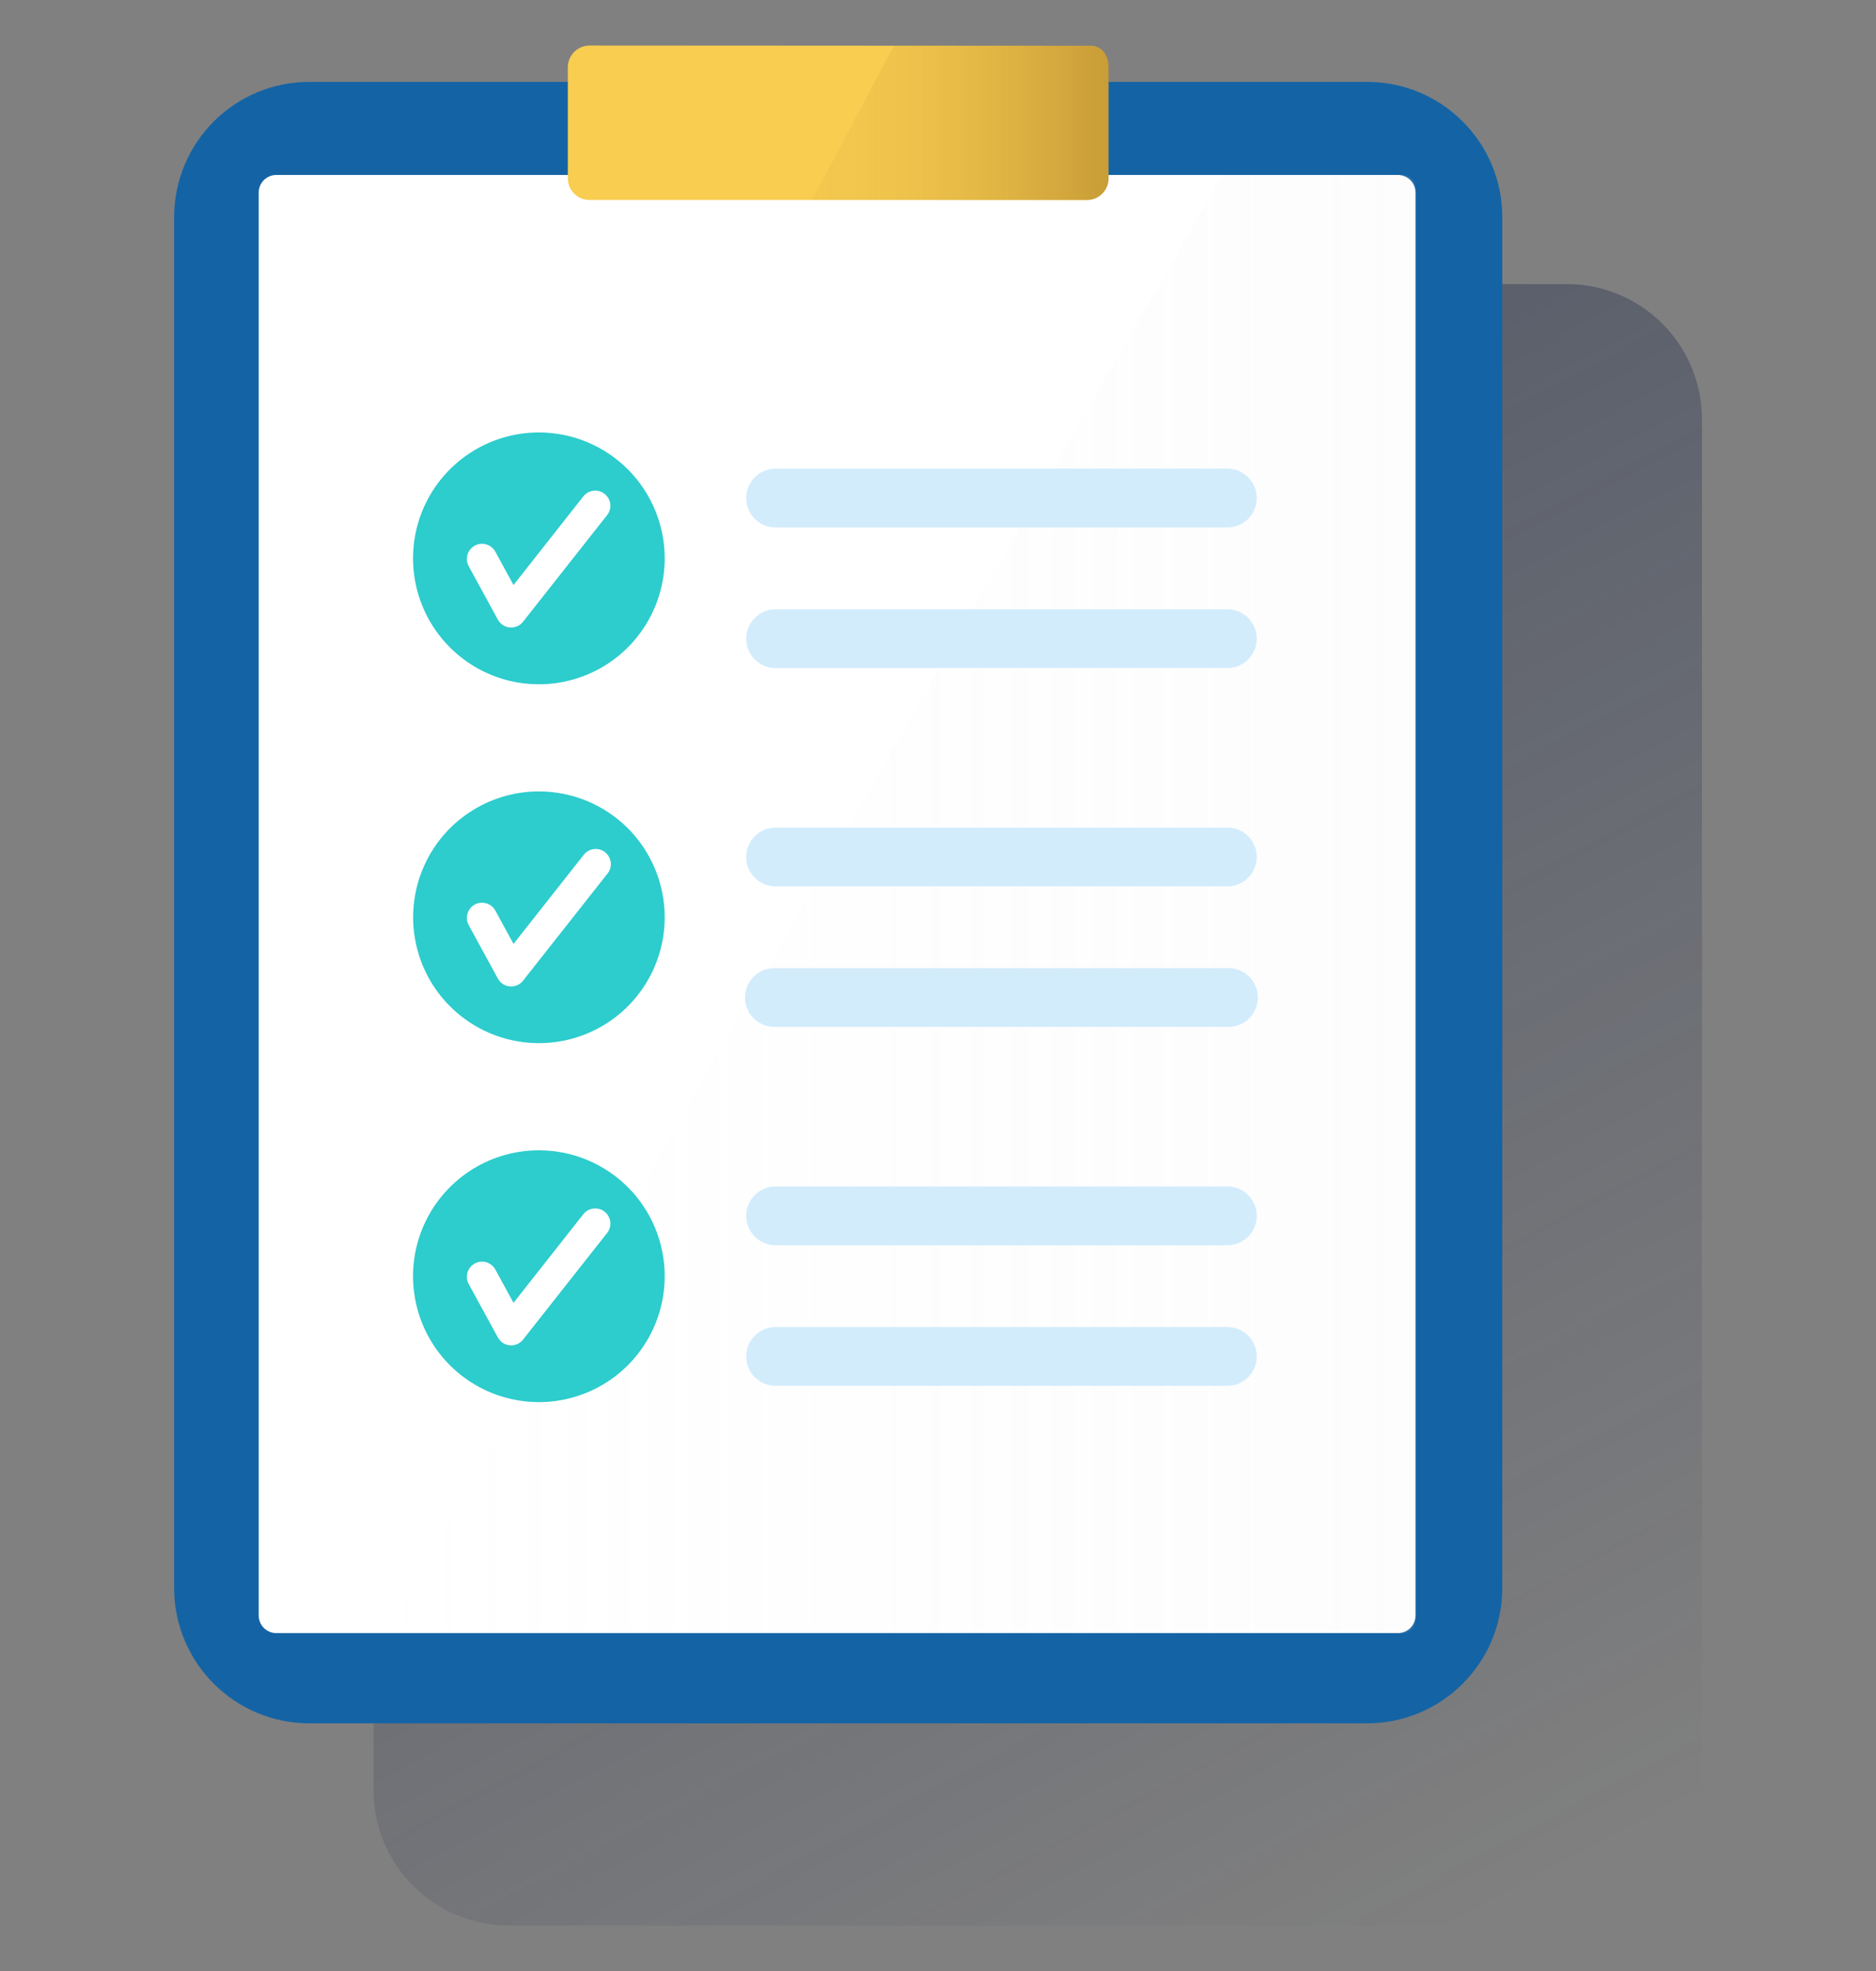 <svg width="40" height="42" viewBox="0 0 40 42" fill="none" xmlns="http://www.w3.org/2000/svg">
<rect x="0" y="0" width="40" height="42" fill="#808080" stroke="none"/>
<path d="M33.407 6.053H27.894V5.74C27.898 5.669 27.886 5.598 27.858 5.532C27.83 5.467 27.788 5.408 27.735 5.361C27.667 5.309 27.584 5.281 27.498 5.284H23.314H16.825C16.703 5.284 16.586 5.332 16.5 5.419C16.414 5.505 16.365 5.622 16.365 5.744V6.057H10.847C10.082 6.057 9.349 6.361 8.809 6.902C8.268 7.442 7.965 8.176 7.965 8.94V38.148C7.965 38.912 8.268 39.645 8.809 40.186C9.349 40.727 10.082 41.03 10.847 41.031H33.407C34.172 41.03 34.905 40.727 35.445 40.186C35.986 39.645 36.289 38.912 36.289 38.148V8.936C36.289 8.172 35.986 7.439 35.445 6.898C34.905 6.357 34.172 6.053 33.407 6.053Z" fill="url(#paint0_linear_3898_141112)"/>
<path d="M29.15 1.745H6.595C5.003 1.745 3.713 3.035 3.713 4.627V33.84C3.713 35.431 5.003 36.722 6.595 36.722H29.15C30.742 36.722 32.032 35.431 32.032 33.84V4.627C32.032 3.035 30.742 1.745 29.15 1.745Z" fill="#1464A5"/>
<path d="M29.805 3.728H5.892C5.684 3.728 5.516 3.897 5.516 4.104V34.423C5.516 34.631 5.684 34.8 5.892 34.8H29.805C30.013 34.8 30.182 34.631 30.182 34.423V4.104C30.182 3.897 30.013 3.728 29.805 3.728Z" fill="white"/>
<path d="M29.907 3.728H26.064L8.221 34.8H29.907C29.98 34.8 30.049 34.771 30.101 34.719C30.152 34.668 30.181 34.598 30.181 34.526V4.002C30.181 3.966 30.174 3.93 30.16 3.897C30.147 3.864 30.126 3.833 30.101 3.808C30.076 3.783 30.045 3.762 30.012 3.749C29.979 3.735 29.943 3.728 29.907 3.728Z" fill="url(#paint1_linear_3898_141112)"/>
<path d="M23.178 4.261H12.568C12.446 4.261 12.329 4.212 12.243 4.126C12.157 4.04 12.108 3.923 12.107 3.801V1.43C12.108 1.309 12.157 1.192 12.243 1.106C12.329 1.02 12.446 0.971 12.568 0.97L23.238 0.976C23.491 0.976 23.632 1.18 23.632 1.432V3.803C23.631 3.924 23.583 4.039 23.498 4.125C23.413 4.211 23.298 4.26 23.178 4.261Z" fill="#F8CD50"/>
<path d="M23.638 3.801V1.431C23.638 1.178 23.495 0.974 23.244 0.974H19.058L17.316 4.262H23.178C23.3 4.261 23.417 4.213 23.503 4.127C23.59 4.04 23.638 3.923 23.638 3.801Z" fill="url(#paint2_linear_3898_141112)"/>
<path d="M11.487 16.864C10.956 16.865 10.438 17.023 9.998 17.318C9.557 17.613 9.214 18.032 9.012 18.523C8.809 19.013 8.757 19.552 8.861 20.072C8.965 20.592 9.22 21.07 9.596 21.444C9.971 21.819 10.449 22.074 10.969 22.177C11.489 22.28 12.028 22.227 12.518 22.024C13.008 21.821 13.427 21.477 13.721 21.036C14.016 20.595 14.173 20.077 14.173 19.546C14.173 19.194 14.103 18.845 13.968 18.519C13.833 18.193 13.635 17.898 13.386 17.648C13.136 17.399 12.84 17.202 12.514 17.067C12.188 16.933 11.839 16.864 11.487 16.864ZM12.95 18.619L11.153 20.897C11.123 20.936 11.084 20.967 11.04 20.988C10.996 21.009 10.948 21.02 10.899 21.02H10.872C10.819 21.016 10.768 20.998 10.723 20.969C10.678 20.939 10.641 20.9 10.616 20.853L9.994 19.714C9.953 19.639 9.943 19.55 9.968 19.468C9.992 19.386 10.048 19.316 10.123 19.275C10.198 19.234 10.287 19.225 10.369 19.249C10.451 19.273 10.521 19.329 10.562 19.404L10.949 20.114L12.443 18.22C12.468 18.186 12.501 18.157 12.538 18.135C12.575 18.113 12.617 18.099 12.659 18.093C12.702 18.088 12.745 18.091 12.787 18.102C12.829 18.113 12.867 18.133 12.901 18.16C12.935 18.186 12.963 18.22 12.984 18.258C13.005 18.295 13.018 18.337 13.023 18.38C13.027 18.423 13.023 18.466 13.011 18.507C12.998 18.549 12.977 18.587 12.95 18.62V18.619Z" fill="#2DCCCD"/>
<path d="M11.487 24.512C10.956 24.512 10.438 24.67 9.997 24.965C9.556 25.261 9.213 25.68 9.01 26.17C8.807 26.661 8.755 27.2 8.859 27.72C8.963 28.241 9.218 28.718 9.594 29.093C9.969 29.468 10.447 29.723 10.968 29.826C11.488 29.93 12.028 29.876 12.518 29.673C13.008 29.47 13.427 29.126 13.721 28.684C14.016 28.243 14.173 27.724 14.173 27.194C14.173 26.841 14.103 26.492 13.968 26.166C13.833 25.841 13.635 25.545 13.386 25.296C13.136 25.047 12.84 24.849 12.514 24.715C12.188 24.58 11.839 24.511 11.487 24.512ZM12.95 26.267L11.153 28.545C11.123 28.583 11.084 28.614 11.04 28.636C10.996 28.657 10.948 28.668 10.899 28.668H10.872C10.819 28.663 10.767 28.645 10.723 28.616C10.678 28.587 10.641 28.547 10.616 28.5L9.994 27.362C9.953 27.287 9.944 27.198 9.968 27.116C9.992 27.034 10.048 26.965 10.123 26.924C10.198 26.883 10.287 26.873 10.369 26.897C10.451 26.922 10.521 26.977 10.562 27.053L10.949 27.762L12.443 25.867C12.496 25.803 12.573 25.761 12.657 25.753C12.741 25.744 12.825 25.768 12.891 25.82C12.957 25.872 13.001 25.948 13.012 26.032C13.023 26.115 13.001 26.2 12.95 26.267V26.267Z" fill="#2DCCCD"/>
<path d="M11.487 9.215C10.956 9.216 10.438 9.373 9.997 9.669C9.556 9.964 9.213 10.383 9.01 10.873C8.807 11.364 8.755 11.903 8.859 12.423C8.962 12.944 9.218 13.421 9.594 13.796C9.969 14.171 10.447 14.427 10.967 14.53C11.488 14.633 12.027 14.58 12.517 14.377C13.007 14.174 13.426 13.83 13.721 13.388C14.015 12.947 14.173 12.429 14.173 11.898C14.173 11.546 14.103 11.196 13.968 10.871C13.833 10.545 13.635 10.249 13.386 10C13.136 9.751 12.84 9.553 12.514 9.418C12.189 9.284 11.839 9.215 11.487 9.215ZM12.95 10.97L11.153 13.248C11.123 13.287 11.084 13.318 11.04 13.339C10.996 13.36 10.948 13.371 10.899 13.371H10.872C10.819 13.367 10.768 13.349 10.723 13.32C10.678 13.291 10.641 13.251 10.616 13.205L9.994 12.066C9.974 12.028 9.961 11.987 9.956 11.945C9.952 11.903 9.956 11.86 9.968 11.82C9.98 11.779 10 11.741 10.026 11.708C10.053 11.675 10.086 11.648 10.123 11.627C10.16 11.607 10.201 11.594 10.243 11.589C10.286 11.585 10.328 11.589 10.369 11.601C10.41 11.613 10.448 11.633 10.481 11.659C10.514 11.686 10.541 11.719 10.562 11.756L10.949 12.466L12.443 10.571C12.496 10.506 12.573 10.465 12.657 10.456C12.741 10.447 12.825 10.471 12.891 10.524C12.957 10.576 13.001 10.652 13.012 10.735C13.023 10.819 13.001 10.903 12.95 10.971V10.97Z" fill="#2DCCCD"/>
<path d="M26.172 11.24H16.537C16.371 11.24 16.211 11.174 16.094 11.056C15.976 10.938 15.91 10.779 15.91 10.613C15.91 10.447 15.976 10.287 16.094 10.17C16.211 10.052 16.371 9.986 16.537 9.986H26.169C26.336 9.986 26.495 10.052 26.613 10.17C26.73 10.287 26.796 10.447 26.796 10.613C26.796 10.779 26.73 10.938 26.613 11.056C26.495 11.174 26.336 11.24 26.169 11.24H26.172Z" fill="#D2ECFC"/>
<path d="M26.172 14.236H16.537C16.371 14.236 16.211 14.17 16.094 14.053C15.976 13.935 15.91 13.776 15.91 13.609C15.91 13.443 15.976 13.284 16.094 13.166C16.211 13.049 16.371 12.983 16.537 12.983H26.169C26.336 12.983 26.495 13.049 26.613 13.166C26.73 13.284 26.796 13.443 26.796 13.609C26.796 13.776 26.73 13.935 26.613 14.053C26.495 14.17 26.336 14.236 26.169 14.236H26.172Z" fill="#D2ECFC"/>
<path d="M26.172 18.888H16.537C16.371 18.888 16.211 18.822 16.094 18.705C15.976 18.587 15.91 18.428 15.91 18.262C15.91 18.095 15.976 17.936 16.094 17.818C16.211 17.701 16.371 17.635 16.537 17.635H26.169C26.336 17.635 26.495 17.701 26.613 17.818C26.73 17.936 26.796 18.095 26.796 18.262C26.796 18.428 26.73 18.587 26.613 18.705C26.495 18.822 26.336 18.888 26.169 18.888H26.172Z" fill="#D2ECFC"/>
<path d="M26.171 21.882H16.536C16.452 21.886 16.368 21.872 16.289 21.842C16.21 21.812 16.138 21.767 16.077 21.708C16.016 21.649 15.968 21.579 15.935 21.502C15.902 21.424 15.885 21.341 15.885 21.256C15.885 21.172 15.902 21.088 15.935 21.011C15.968 20.933 16.016 20.863 16.077 20.804C16.138 20.746 16.21 20.7 16.289 20.67C16.368 20.64 16.452 20.627 16.536 20.63H26.169C26.253 20.627 26.337 20.64 26.416 20.67C26.495 20.7 26.567 20.746 26.628 20.804C26.689 20.863 26.737 20.933 26.77 21.011C26.803 21.088 26.82 21.172 26.82 21.256C26.82 21.341 26.803 21.424 26.77 21.502C26.737 21.579 26.689 21.649 26.628 21.708C26.567 21.767 26.495 21.812 26.416 21.842C26.337 21.872 26.253 21.886 26.169 21.882H26.171Z" fill="#D2ECFC"/>
<path d="M26.172 26.536H16.537C16.371 26.536 16.211 26.47 16.094 26.352C15.976 26.235 15.91 26.075 15.91 25.909C15.91 25.743 15.976 25.583 16.094 25.466C16.211 25.348 16.371 25.282 16.537 25.282H26.169C26.336 25.282 26.495 25.348 26.613 25.466C26.73 25.583 26.796 25.743 26.796 25.909C26.796 26.075 26.73 26.235 26.613 26.352C26.495 26.47 26.336 26.536 26.169 26.536H26.172Z" fill="#D2ECFC"/>
<path d="M26.172 29.531H16.537C16.454 29.531 16.373 29.515 16.297 29.483C16.221 29.452 16.152 29.405 16.094 29.347C16.035 29.289 15.989 29.22 15.958 29.144C15.926 29.068 15.91 28.986 15.91 28.904C15.91 28.822 15.926 28.74 15.958 28.664C15.989 28.588 16.035 28.519 16.094 28.461C16.152 28.403 16.221 28.357 16.297 28.325C16.373 28.294 16.454 28.277 16.537 28.277H26.169C26.336 28.277 26.495 28.344 26.613 28.461C26.73 28.579 26.796 28.738 26.796 28.904C26.796 29.07 26.73 29.23 26.613 29.347C26.495 29.465 26.336 29.531 26.169 29.531H26.172Z" fill="#D2ECFC"/>
<defs>
<linearGradient id="paint0_linear_3898_141112" x1="11.351" y1="3.272" x2="31.36" y2="40.902" gradientUnits="userSpaceOnUse">
<stop stop-color="#192647" stop-opacity="0.5"/>
<stop offset="1" stop-color="#192647" stop-opacity="0"/>
</linearGradient>
<linearGradient id="paint1_linear_3898_141112" x1="30.181" y1="19.264" x2="8.221" y2="19.264" gradientUnits="userSpaceOnUse">
<stop stop-color="#E8E8E8" stop-opacity="0.1"/>
<stop offset="1" stop-color="#E8E8E8" stop-opacity="0"/>
</linearGradient>
<linearGradient id="paint2_linear_3898_141112" x1="23.638" y1="2.617" x2="17.316" y2="2.617" gradientUnits="userSpaceOnUse">
<stop stop-color="#C39734" stop-opacity="0.9"/>
<stop offset="0.17" stop-color="#C39734" stop-opacity="0.68"/>
<stop offset="0.35" stop-color="#C39734" stop-opacity="0.47"/>
<stop offset="0.52" stop-color="#C39734" stop-opacity="0.31"/>
<stop offset="0.69" stop-color="#C39734" stop-opacity="0.19"/>
<stop offset="0.85" stop-color="#C39734" stop-opacity="0.12"/>
<stop offset="1" stop-color="#C39734" stop-opacity="0.1"/>
</linearGradient>
</defs>
</svg>
